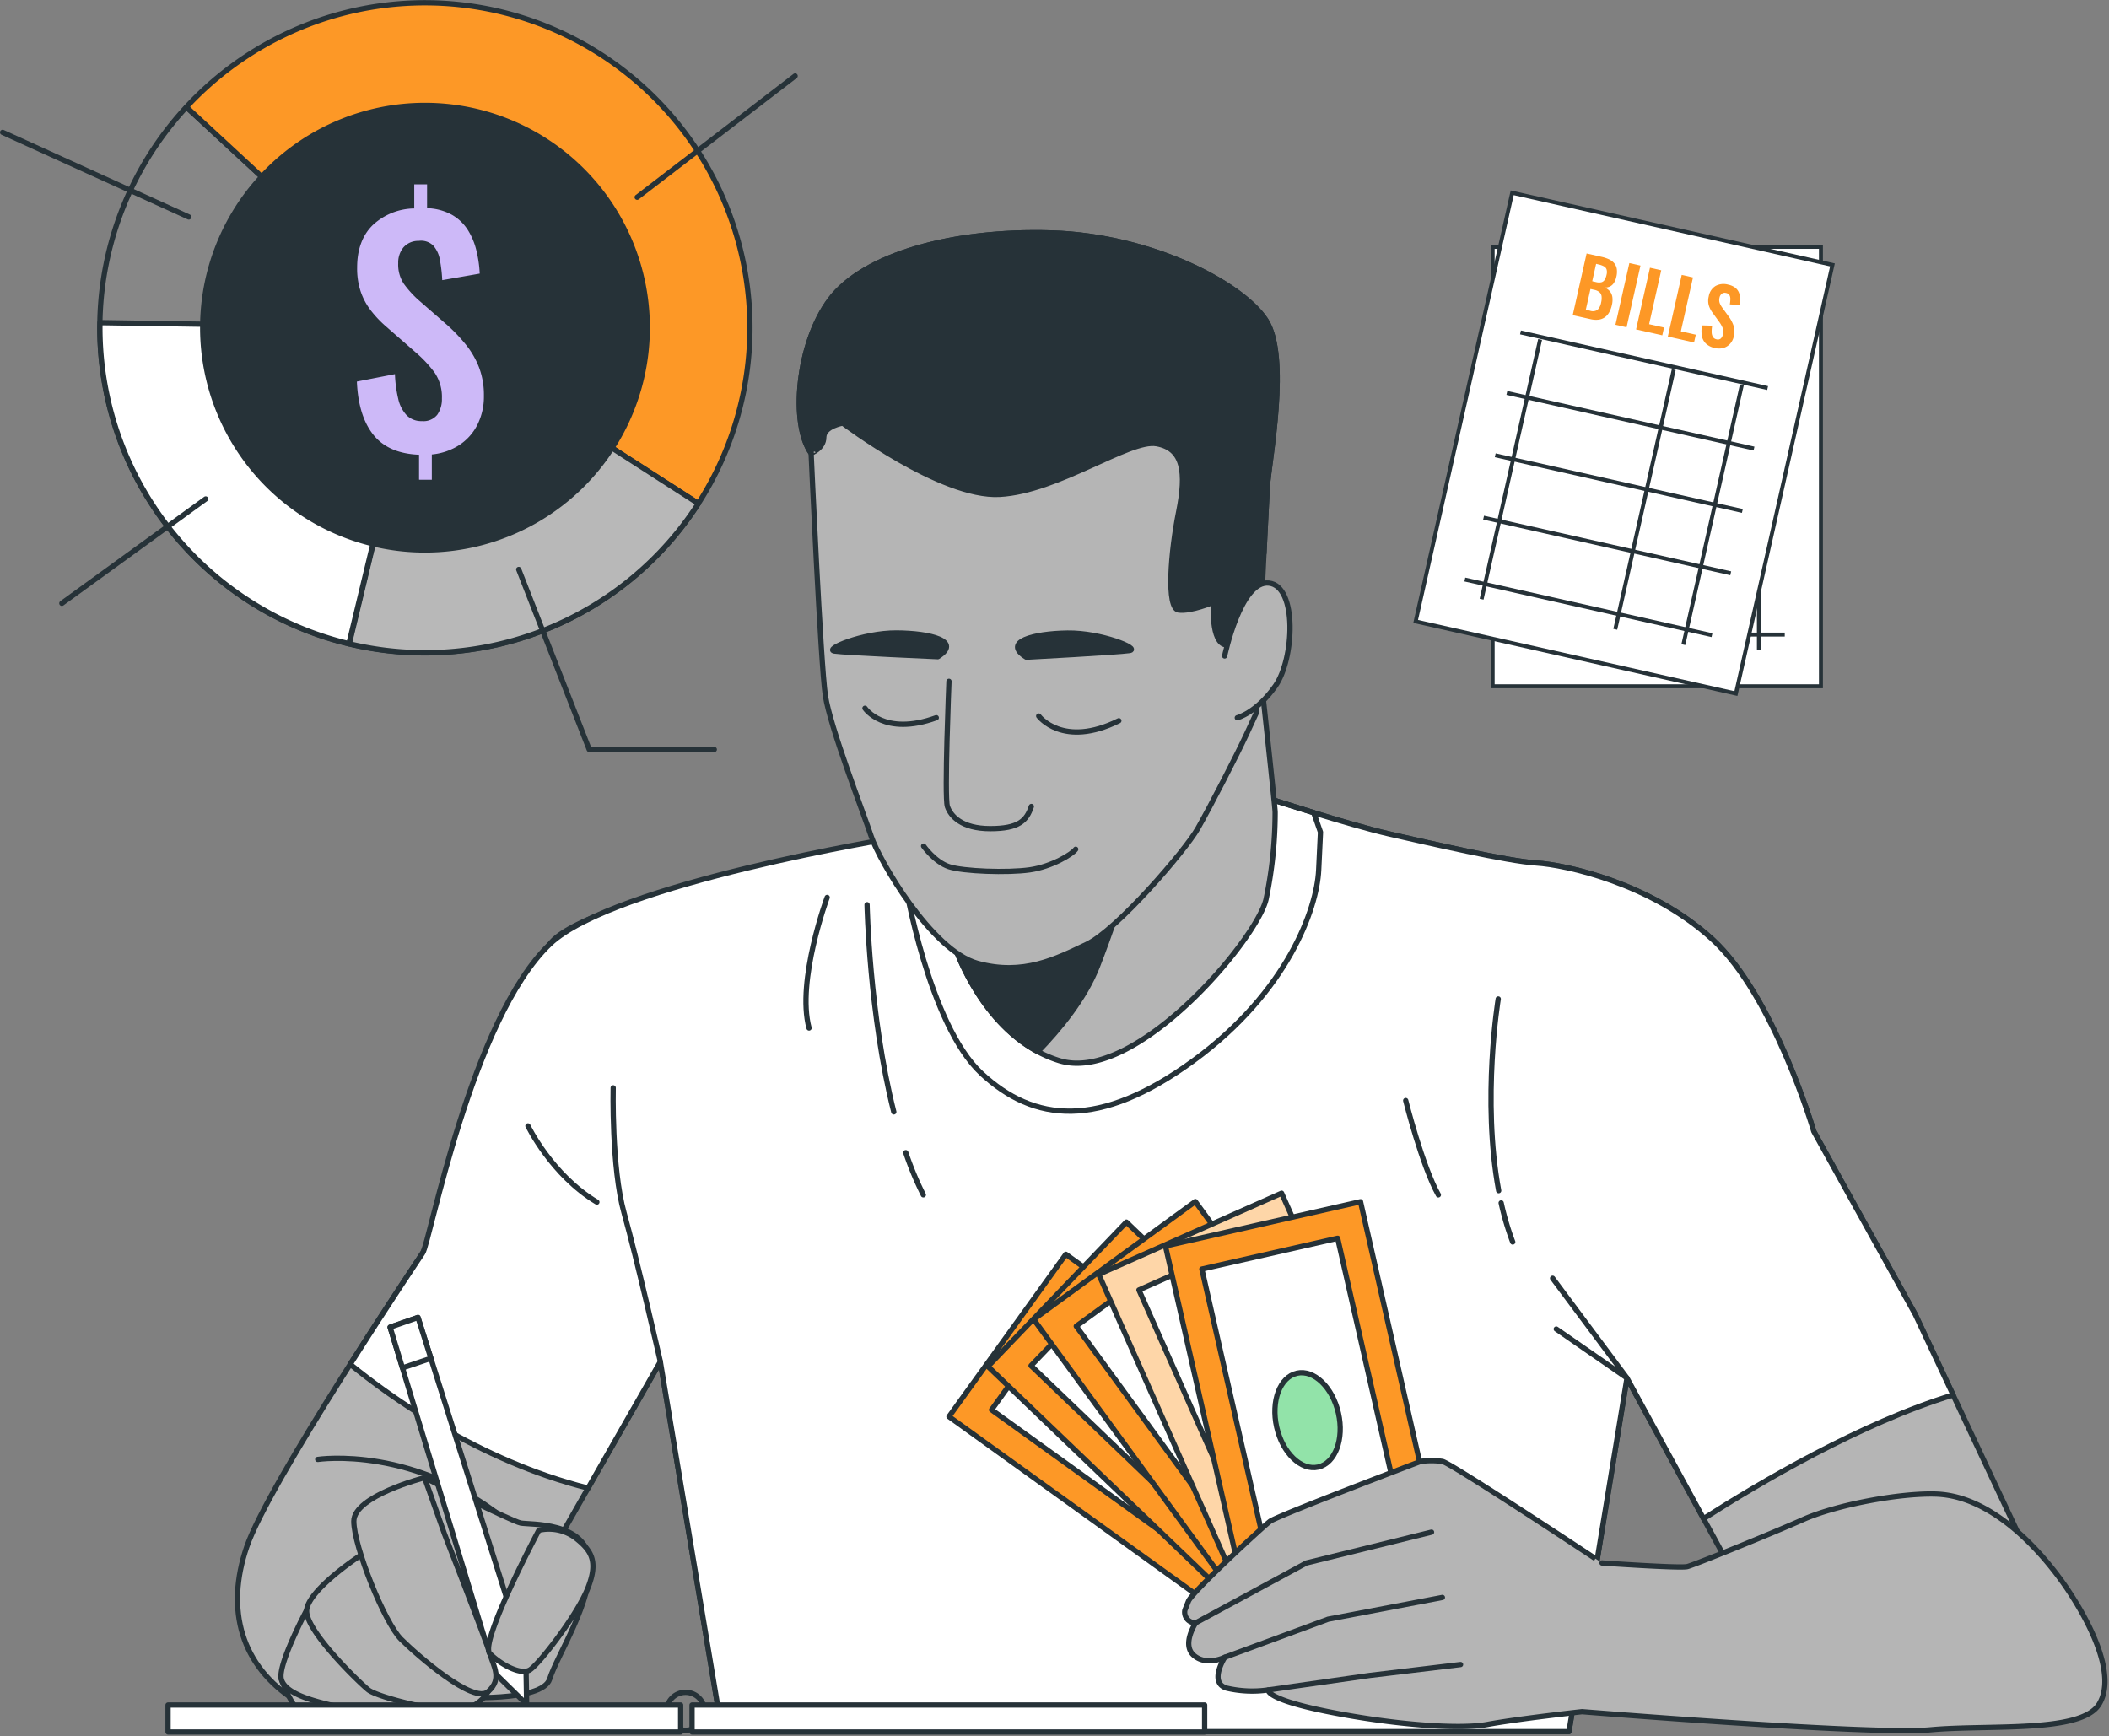 <svg xmlns="http://www.w3.org/2000/svg" xmlns:xlink="http://www.w3.org/1999/xlink" width="400" height="329.3" viewBox="0 0 400 329.3">
  <rect x="0" y="0" width="400" height="329.3" fill="#808080" stroke="none"/>
  <defs>
    <clipPath id="clip-path">
      <rect id="Rectángulo_404733" data-name="Rectángulo 404733" width="79.95" height="95.883" transform="translate(0 0)" fill="none"/>
    </clipPath>
    <clipPath id="clip-path-2">
      <rect id="Rectángulo_404734" data-name="Rectángulo 404734" width="151.303" height="142.659" fill="none"/>
    </clipPath>
    <clipPath id="clip-path-4">
      <rect id="Rectángulo_404726" data-name="Rectángulo 404726" width="368.91" height="285.947" fill="none"/>
    </clipPath>
  </defs>
  <g id="Grupo_1111623" data-name="Grupo 1111623" transform="translate(-600 -831)">
    <g id="Grupo_1111617" data-name="Grupo 1111617" transform="translate(868.051 867.116)">
      <rect id="Rectángulo_404727" data-name="Rectángulo 404727" width="62.262" height="83.343" transform="translate(15.052 10.71)" fill="#fff"/>
      <rect id="Rectángulo_404728" data-name="Rectángulo 404728" width="62.262" height="83.343" transform="translate(15.052 10.71)" fill="none" stroke="#263238" stroke-miterlimit="10" stroke-width="0.75"/>
      <line id="Línea_569" data-name="Línea 569" x2="48.045" transform="translate(22.406 36.204)" fill="none" stroke="#263238" stroke-miterlimit="10" stroke-width="0.75"/>
      <line id="Línea_570" data-name="Línea 570" x2="48.045" transform="translate(22.406 47.97)" fill="none" stroke="#263238" stroke-miterlimit="10" stroke-width="0.75"/>
      <line id="Línea_571" data-name="Línea 571" x2="48.045" transform="translate(22.406 84.249)" fill="none" stroke="#263238" stroke-miterlimit="10" stroke-width="0.75"/>
      <line id="Línea_572" data-name="Línea 572" y2="50.496" transform="translate(52.311 36.694)" fill="none" stroke="#263238" stroke-miterlimit="10" stroke-width="0.75"/>
      <line id="Línea_573" data-name="Línea 573" y2="50.496" transform="translate(26.328 36.694)" fill="none" stroke="#263238" stroke-miterlimit="10" stroke-width="0.75"/>
      <line id="Línea_574" data-name="Línea 574" y2="50.496" transform="translate(65.548 36.694)" fill="none" stroke="#263238" stroke-miterlimit="10" stroke-width="0.75"/>
      <g id="Grupo_1111616" data-name="Grupo 1111616">
        <g id="Grupo_1111615" data-name="Grupo 1111615" clip-path="url(#clip-path)">
          <path id="Trazado_901161" data-name="Trazado 901161" d="M31.348,30.834V18.842h2.946a6.509,6.509,0,0,1,1.444.148,2.95,2.95,0,0,1,1.11.5,2.238,2.238,0,0,1,.718.94,3.861,3.861,0,0,1,.252,1.495,3.463,3.463,0,0,1-.2,1.244,1.879,1.879,0,0,1-.585.822,2.138,2.138,0,0,1-.962.407,2.482,2.482,0,0,1,1.177.5,2.268,2.268,0,0,1,.7.984,4.16,4.16,0,0,1,.229,1.466,4.9,4.9,0,0,1-.215,1.517,2.8,2.8,0,0,1-.636,1.1,2.66,2.66,0,0,1-1.051.658,4.407,4.407,0,0,1-1.474.223Zm2.191-7.092h.74a2.137,2.137,0,0,0,1.007-.192,1.04,1.04,0,0,0,.5-.592,3.067,3.067,0,0,0,.141-1.007,1.878,1.878,0,0,0-.215-.984,1.083,1.083,0,0,0-.644-.474,3.979,3.979,0,0,0-1.095-.126h-.43Zm0,5.552h.829a1.583,1.583,0,0,0,1.347-.481,2.513,2.513,0,0,0,.356-1.488,3.387,3.387,0,0,0-.171-1.177,1.252,1.252,0,0,0-.562-.674,2.127,2.127,0,0,0-1.044-.221h-.755Z" fill="#263238"/>
          <rect id="Rectángulo_404729" data-name="Rectángulo 404729" width="2.162" height="11.992" transform="translate(39.653 18.841)" fill="#263238"/>
          <path id="Trazado_901162" data-name="Trazado 901162" d="M43.665,30.834V18.842h2.191V29.324h2.9v1.51Z" fill="#263238"/>
          <path id="Trazado_901163" data-name="Trazado 901163" d="M49.839,30.834V18.842H52.03V29.324h2.9v1.51Z" fill="#263238"/>
          <path id="Trazado_901164" data-name="Trazado 901164" d="M59.032,31a3.54,3.54,0,0,1-1.807-.422,2.659,2.659,0,0,1-1.095-1.236,5.292,5.292,0,0,1-.414-2l1.88-.37a5.747,5.747,0,0,0,.17,1.228,1.79,1.79,0,0,0,.429.822,1.035,1.035,0,0,0,.763.289.854.854,0,0,0,.755-.319,1.378,1.378,0,0,0,.222-.807A2.186,2.186,0,0,0,59.58,26.9a5.545,5.545,0,0,0-.948-1.007l-1.51-1.332a4.567,4.567,0,0,1-1.014-1.222,3.362,3.362,0,0,1-.378-1.666,2.847,2.847,0,0,1,.829-2.191,3.2,3.2,0,0,1,2.266-.769,3.357,3.357,0,0,1,1.406.259,2.229,2.229,0,0,1,.9.718,3.208,3.208,0,0,1,.5,1.044,6.136,6.136,0,0,1,.208,1.236l-1.866.326a6.433,6.433,0,0,0-.125-1.008,1.409,1.409,0,0,0-.341-.695.955.955,0,0,0-.718-.252.9.9,0,0,0-.747.319,1.211,1.211,0,0,0-.259.792,1.817,1.817,0,0,0,.251,1,3.9,3.9,0,0,0,.726.807l1.495,1.317a6.2,6.2,0,0,1,1.265,1.458,3.729,3.729,0,0,1,.526,2.021,3.044,3.044,0,0,1-.377,1.525,2.714,2.714,0,0,1-1.052,1.044A3.176,3.176,0,0,1,59.032,31" fill="#263238"/>
          <rect id="Rectángulo_404730" data-name="Rectángulo 404730" width="83.343" height="62.263" transform="translate(0.448 81.754) rotate(-77.307)" fill="#fff"/>
          <rect id="Rectángulo_404731" data-name="Rectángulo 404731" width="83.343" height="62.263" transform="translate(0.448 81.754) rotate(-77.307)" fill="none" stroke="#263238" stroke-miterlimit="10" stroke-width="0.75"/>
          <line id="Línea_575" data-name="Línea 575" x2="46.871" y2="10.557" transform="translate(20.333 26.934)" fill="none" stroke="#263238" stroke-miterlimit="10" stroke-width="0.75"/>
          <line id="Línea_576" data-name="Línea 576" x2="46.871" y2="10.557" transform="translate(17.748 38.413)" fill="none" stroke="#263238" stroke-miterlimit="10" stroke-width="0.75"/>
          <line id="Línea_577" data-name="Línea 577" x2="46.871" y2="10.557" transform="translate(15.54 50.241)" fill="none" stroke="#263238" stroke-miterlimit="10" stroke-width="0.75"/>
          <line id="Línea_578" data-name="Línea 578" x2="46.871" y2="10.557" transform="translate(13.332 62.07)" fill="none" stroke="#263238" stroke-miterlimit="10" stroke-width="0.75"/>
          <line id="Línea_579" data-name="Línea 579" x2="46.871" y2="10.557" transform="translate(9.777 73.805)" fill="none" stroke="#263238" stroke-miterlimit="10" stroke-width="0.75"/>
          <line id="Línea_580" data-name="Línea 580" x1="11.095" y2="49.262" transform="translate(38.305 33.984)" fill="none" stroke="#263238" stroke-miterlimit="10" stroke-width="0.75"/>
          <line id="Línea_581" data-name="Línea 581" x1="11.095" y2="49.262" transform="translate(12.957 28.274)" fill="none" stroke="#263238" stroke-miterlimit="10" stroke-width="0.75"/>
          <line id="Línea_582" data-name="Línea 582" x1="11.095" y2="49.262" transform="translate(51.219 36.892)" fill="none" stroke="#263238" stroke-miterlimit="10" stroke-width="0.75"/>
          <path id="Trazado_901165" data-name="Trazado 901165" d="M30.237,23.661l2.635-11.7,2.874.647a6.487,6.487,0,0,1,1.376.462,2.94,2.94,0,0,1,.974.728,2.239,2.239,0,0,1,.494,1.075,3.847,3.847,0,0,1-.083,1.514,3.47,3.47,0,0,1-.468,1.169,1.88,1.88,0,0,1-.752.673,2.132,2.132,0,0,1-1.027.186,2.491,2.491,0,0,1,1.039.742,2.267,2.267,0,0,1,.462,1.114,4.133,4.133,0,0,1-.1,1.48,4.911,4.911,0,0,1-.543,1.433,2.8,2.8,0,0,1-.861.929,2.662,2.662,0,0,1-1.17.411,4.425,4.425,0,0,1-1.487-.106Zm3.7-6.437.722.163a2.137,2.137,0,0,0,1.024.033,1.042,1.042,0,0,0,.615-.468A3.109,3.109,0,0,0,36.652,16a1.888,1.888,0,0,0,.007-1.007,1.086,1.086,0,0,0-.524-.6,4,4,0,0,0-1.042-.363l-.419-.1Zm-1.22,5.416.809.182a1.585,1.585,0,0,0,1.42-.173,2.522,2.522,0,0,0,.674-1.374,3.408,3.408,0,0,0,.092-1.185,1.252,1.252,0,0,0-.4-.781,2.118,2.118,0,0,0-.969-.446L33.6,18.7Z" fill="#fd9826"/>
          <rect id="Rectángulo_404732" data-name="Rectángulo 404732" width="11.992" height="2.162" transform="matrix(0.22, -0.976, 0.976, 0.22, 38.34, 25.485)" fill="#fd9826"/>
          <path id="Trazado_901166" data-name="Trazado 901166" d="M42.253,26.367l2.635-11.7,2.137.482-2.3,10.225,2.831.638-.332,1.473Z" fill="#fd9826"/>
          <path id="Trazado_901167" data-name="Trazado 901167" d="M48.276,27.723l2.635-11.7,2.137.482-2.3,10.225,2.831.638-.332,1.473Z" fill="#fd9826"/>
          <path id="Trazado_901168" data-name="Trazado 901168" d="M57.209,29.9a3.55,3.55,0,0,1-1.67-.808,2.662,2.662,0,0,1-.8-1.447,5.33,5.33,0,0,1,.035-2.041l1.916.053a5.738,5.738,0,0,0-.1,1.235,1.78,1.78,0,0,0,.238.9,1.035,1.035,0,0,0,.68.45.856.856,0,0,0,.807-.145,1.381,1.381,0,0,0,.394-.738,2.185,2.185,0,0,0-.064-1.335,5.55,5.55,0,0,0-.7-1.19L56.76,23.2a4.552,4.552,0,0,1-.72-1.414,3.368,3.368,0,0,1,0-1.708,2.844,2.844,0,0,1,1.29-1.955,3.2,3.2,0,0,1,2.38-.254,3.366,3.366,0,0,1,1.314.562,2.232,2.232,0,0,1,.716.9,3.229,3.229,0,0,1,.255,1.128,6.211,6.211,0,0,1-.069,1.251l-1.892-.092a6.447,6.447,0,0,0,.1-1.01,1.416,1.416,0,0,0-.179-.754.96.96,0,0,0-.646-.4.906.906,0,0,0-.8.146,1.215,1.215,0,0,0-.427.716,1.82,1.82,0,0,0,.026,1.03,3.887,3.887,0,0,0,.531.946L59.805,23.9a6.22,6.22,0,0,1,.914,1.7,3.724,3.724,0,0,1,.069,2.088,3.041,3.041,0,0,1-.7,1.4,2.723,2.723,0,0,1-1.255.788,3.185,3.185,0,0,1-1.621.021" fill="#fd9826"/>
        </g>
      </g>
    </g>
    <g id="Grupo_1111622" data-name="Grupo 1111622" transform="translate(600 831)">
      <g id="Grupo_1111619" data-name="Grupo 1111619">
        <g id="Grupo_1111618" data-name="Grupo 1111618" clip-path="url(#clip-path-2)">
          <path id="Trazado_901169" data-name="Trazado 901169" d="M80.6,62.153,35.351,20.3A61.644,61.644,0,1,0,132.445,95.5Z" fill="#878787"/>
          <path id="Trazado_901170" data-name="Trazado 901170" d="M80.6,62.153,35.351,20.3A61.644,61.644,0,1,0,132.445,95.5Z" fill="none" stroke="#263238" stroke-linecap="round" stroke-linejoin="round" stroke-width="1"/>
          <path id="Trazado_901171" data-name="Trazado 901171" d="M35.351,20.3,80.6,62.153,132.445,95.5A61.642,61.642,0,0,0,35.351,20.3" fill="#fd9826"/>
          <path id="Trazado_901172" data-name="Trazado 901172" d="M35.351,20.3,80.6,62.153,132.445,95.5A61.642,61.642,0,0,0,35.351,20.3Z" fill="none" stroke="#263238" stroke-linecap="round" stroke-linejoin="round" stroke-width="1"/>
          <path id="Trazado_901173" data-name="Trazado 901173" d="M80.6,62.153,66.248,122.108a61.613,61.613,0,0,0,66.2-26.6Z" fill="#b8b8b8"/>
          <path id="Trazado_901174" data-name="Trazado 901174" d="M80.6,62.153,66.248,122.108a61.613,61.613,0,0,0,66.2-26.6Z" fill="none" stroke="#263238" stroke-linecap="round" stroke-linejoin="round" stroke-width="1"/>
          <path id="Trazado_901175" data-name="Trazado 901175" d="M66.171,122.091,80.6,62.153l-61.631-.959c-.005.32-.023.638-.023.959a61.665,61.665,0,0,0,47.222,59.938" fill="#fff"/>
          <path id="Trazado_901176" data-name="Trazado 901176" d="M66.171,122.091,80.6,62.153l-61.631-.959c-.005.32-.023.638-.023.959A61.665,61.665,0,0,0,66.171,122.091Z" fill="none" stroke="#263238" stroke-linecap="round" stroke-linejoin="round" stroke-width="1"/>
          <line id="Línea_583" data-name="Línea 583" y1="23" x2="29.954" transform="translate(120.85 14.409)" fill="none" stroke="#263238" stroke-linecap="round" stroke-linejoin="round" stroke-width="1"/>
          <line id="Línea_584" data-name="Línea 584" x1="27.279" y2="19.791" transform="translate(11.733 94.641)" fill="none" stroke="#263238" stroke-linecap="round" stroke-linejoin="round" stroke-width="1"/>
          <line id="Línea_585" data-name="Línea 585" x1="35.303" y1="16.047" transform="translate(0.5 25.106)" fill="none" stroke="#263238" stroke-linecap="round" stroke-linejoin="round" stroke-width="1"/>
          <path id="Trazado_901177" data-name="Trazado 901177" d="M98.384,108.014l13.372,34.145h23.715" fill="none" stroke="#263238" stroke-linecap="round" stroke-linejoin="round" stroke-width="1"/>
          <path id="Trazado_901178" data-name="Trazado 901178" d="M122.759,62.153A42.157,42.157,0,1,0,80.6,104.309a42.156,42.156,0,0,0,42.156-42.156" fill="#263238"/>
          <path id="Trazado_901179" data-name="Trazado 901179" d="M122.759,62.153A42.157,42.157,0,1,0,80.6,104.309,42.156,42.156,0,0,0,122.759,62.153Z" fill="none" stroke="#263238" stroke-linecap="round" stroke-linejoin="round" stroke-width="1"/>
        </g>
      </g>
      <g id="Grupo_1111621" data-name="Grupo 1111621">
        <g id="Grupo_1111620" data-name="Grupo 1111620" clip-path="url(#clip-path-2)">
          <path id="Trazado_901180" data-name="Trazado 901180" d="M79.479,90.992V86.253q-5.811-.227-8.66-3.78t-3.131-10.1l7.221-1.41a23.507,23.507,0,0,0,.621,4.683,6.592,6.592,0,0,0,1.608,3.131,3.927,3.927,0,0,0,2.9,1.1,3.336,3.336,0,0,0,2.9-1.213,5.126,5.126,0,0,0,.875-3.075,8.2,8.2,0,0,0-1.382-4.908,23.07,23.07,0,0,0-3.583-3.836l-5.811-5.078a21.264,21.264,0,0,1-2.764-2.962,12.443,12.443,0,0,1-1.862-3.5,13.829,13.829,0,0,1-.676-4.541q0-5.133,2.933-8.04a11.736,11.736,0,0,1,7.9-3.187V34.97H81v4.513a10.437,10.437,0,0,1,4.739,1.27A8.7,8.7,0,0,1,88.7,43.574a12.92,12.92,0,0,1,1.636,3.864,22.959,22.959,0,0,1,.649,4.457l-7.109,1.242a27.594,27.594,0,0,0-.451-3.865,5.365,5.365,0,0,0-1.269-2.708,3.285,3.285,0,0,0-2.736-.875,3.718,3.718,0,0,0-2.906,1.241,4.516,4.516,0,0,0-.987,2.991A6.58,6.58,0,0,0,76.6,53.842,19.819,19.819,0,0,0,79.253,56.8l5.755,5.021a31.855,31.855,0,0,1,3.357,3.555,16.2,16.2,0,0,1,2.482,4.287,14.725,14.725,0,0,1,.931,5.416,11.906,11.906,0,0,1-1.213,5.445,9.975,9.975,0,0,1-3.413,3.864A11.612,11.612,0,0,1,81.9,86.2v4.795Z" fill="#cdb9f8"/>
        </g>
      </g>
    </g>
    <g id="Grupo_1111614" data-name="Grupo 1111614" transform="translate(631.09 874.354)">
      <g id="Grupo_1111613" data-name="Grupo 1111613" clip-path="url(#clip-path-4)">
        <path id="Trazado_901097" data-name="Trazado 901097" d="M133.846,76.672S74.745,87.9,68.209,96.84s-22.766,56.539-24.142,58.6S14.829,199.128,10.7,211.168s-1.033,22.7,9.287,29.238,20.984,3.44,26.143,3.44,18.575-11.352,19.606-16.166,4.127-17.888,4.127-17.888l19.264-33.71,11.7,70.164H261.462l11.007-67.067,33.71,61.916H361.9l-34.743-73.955L307.9,132.4s-7.567-25.8-19.262-36.463-27.863-14.1-33.367-14.446-20.295-3.783-27.862-5.5-23.391-6.88-23.391-6.88Z" transform="translate(5.021 38.844)" fill="#b5b5b5"/>
        <path id="Trazado_901098" data-name="Trazado 901098" d="M133.846,76.672S74.745,87.9,68.209,96.84s-22.766,56.539-24.142,58.6S14.829,199.128,10.7,211.168s-1.033,22.7,9.287,29.238,20.984,3.44,26.143,3.44,18.575-11.352,19.606-16.166,4.127-17.888,4.127-17.888l19.264-33.71,11.7,70.164H261.462l11.007-67.067,33.71,61.916H361.9l-34.743-73.955L307.9,132.4s-7.567-25.8-19.262-36.463-27.863-14.1-33.367-14.446-20.295-3.783-27.862-5.5-23.391-6.88-23.391-6.88Z" transform="translate(5.021 38.844)" fill="none" stroke="#263238" stroke-linecap="round" stroke-linejoin="round" stroke-width="1"/>
        <path id="Trazado_901099" data-name="Trazado 901099" d="M18.676,149.534s18.864-2.9,36.858,12.48" transform="translate(10.498 83.932)" fill="none" stroke="#263238" stroke-linecap="round" stroke-linejoin="round" stroke-width="1"/>
        <path id="Trazado_901100" data-name="Trazado 901100" d="M279.3,205.855c10.554-6.748,29.853-18.152,47.337-23.458l-7.169-15.259L300.205,132.4s-7.568-25.8-19.262-36.463-27.863-14.1-33.367-14.446-20.295-3.783-27.862-5.5-23.391-6.88-23.391-6.88l-70.171,7.567s-53.6,8.71-65.637,20.168c-14.965,14.253-22.766,56.539-24.142,58.6-.63.947-6.83,10.211-13.754,21.123,7.429,6.072,24.236,18.238,45.115,23.494l13.7-23.978,11.7,70.164H253.769l11.007-67.067Z" transform="translate(12.714 38.844)" fill="#fff"/>
        <path id="Trazado_901101" data-name="Trazado 901101" d="M279.3,205.855c10.554-6.748,29.853-18.152,47.337-23.458l-7.169-15.259L300.205,132.4s-7.568-25.8-19.262-36.463-27.863-14.1-33.367-14.446-20.295-3.783-27.862-5.5-23.391-6.88-23.391-6.88l-70.171,7.567s-53.6,8.71-65.637,20.168c-14.965,14.253-22.766,56.539-24.142,58.6-.63.947-6.83,10.211-13.754,21.123,7.429,6.072,24.236,18.238,45.115,23.494l13.7-23.978,11.7,70.164H253.769l11.007-67.067Z" transform="translate(12.714 38.844)" fill="none" stroke="#263238" stroke-linecap="round" stroke-linejoin="round" stroke-width="1"/>
        <path id="Trazado_901102" data-name="Trazado 901102" d="M89.245,76.672,88.278,77l2.687,8.268s4.472,26.831,14.448,36.117,22.358,10.663,40.245-2.407,23.391-28.894,23.735-36.117l.344-7.225-1.29-3.688c-4.98-1.526-9.029-2.846-9.029-2.846Z" transform="translate(49.622 38.844)" fill="none" stroke="#263238" stroke-linecap="round" stroke-linejoin="round" stroke-width="1"/>
        <path id="Trazado_901103" data-name="Trazado 901103" d="M90.073,112.211A61.855,61.855,0,0,0,93.4,120.2" transform="translate(50.631 63.074)" fill="none" stroke="#263238" stroke-linecap="round" stroke-linejoin="round" stroke-width="1"/>
        <path id="Trazado_901104" data-name="Trazado 901104" d="M85.373,82.1s.4,20.768,5.069,39.3" transform="translate(47.989 46.147)" fill="none" stroke="#263238" stroke-linecap="round" stroke-linejoin="round" stroke-width="1"/>
        <path id="Trazado_901105" data-name="Trazado 901105" d="M81.976,81.216s-5.847,15.823-3.44,24.766" transform="translate(43.819 45.652)" fill="none" stroke="#263238" stroke-linecap="round" stroke-linejoin="round" stroke-width="1"/>
        <path id="Trazado_901106" data-name="Trazado 901106" d="M162.362,118.309a53.29,53.29,0,0,0,2.192,7.412" transform="translate(91.265 66.502)" fill="none" stroke="#263238" stroke-linecap="round" stroke-linejoin="round" stroke-width="1"/>
        <path id="Trazado_901107" data-name="Trazado 901107" d="M162.5,93.547s-3.135,19.05.084,36.355" transform="translate(90.571 52.583)" fill="none" stroke="#263238" stroke-linecap="round" stroke-linejoin="round" stroke-width="1"/>
        <path id="Trazado_901108" data-name="Trazado 901108" d="M150.773,105.878s3.1,12.383,6.192,17.888" transform="translate(84.75 59.515)" fill="none" stroke="#263238" stroke-linecap="round" stroke-linejoin="round" stroke-width="1"/>
        <path id="Trazado_901109" data-name="Trazado 901109" d="M168.61,127.458l14.1,18.919L169.3,137.09" transform="translate(94.777 71.645)" fill="none" stroke="#263238" stroke-linecap="round" stroke-linejoin="round" stroke-width="1"/>
        <path id="Trazado_901110" data-name="Trazado 901110" d="M63.5,156.277s-4.472-19.606-6.88-28.205-2.064-23.735-2.064-23.735" transform="translate(30.655 58.648)" fill="none" stroke="#263238" stroke-linecap="round" stroke-linejoin="round" stroke-width="1"/>
        <path id="Trazado_901111" data-name="Trazado 901111" d="M44.2,108.961s4.472,9.287,13.072,14.446" transform="translate(24.843 61.248)" fill="none" stroke="#263238" stroke-linecap="round" stroke-linejoin="round" stroke-width="1"/>
        <path id="Trazado_901112" data-name="Trazado 901112" d="M95.943,105.384s5.5,17.542,19.951,22.015,37.494-23.047,39.214-30.614a81.023,81.023,0,0,0,1.72-16.511c0-1.031-2.752-26.142-2.752-26.142a282.1,282.1,0,0,1-23.047,31.647c-13.414,15.823-35.085,19.606-35.085,19.606" transform="translate(53.93 30.427)" fill="#b5b5b5"/>
        <path id="Trazado_901113" data-name="Trazado 901113" d="M95.943,105.384s5.5,17.542,19.951,22.015,37.494-23.047,39.214-30.614a81.023,81.023,0,0,0,1.72-16.511c0-1.031-2.752-26.142-2.752-26.142a282.1,282.1,0,0,1-23.047,31.647C117.614,101.6,95.943,105.384,95.943,105.384Z" transform="translate(53.93 30.427)" fill="none" stroke="#263238" stroke-linecap="round" stroke-linejoin="round" stroke-width="1"/>
        <path id="Trazado_901114" data-name="Trazado 901114" d="M95.943,94s4.461,14.2,15.882,20.306c4.222-4.352,8.943-10.137,11.292-16.179,4.816-12.383,7.911-23.733,7.911-23.733C117.614,90.213,95.943,94,95.943,94" transform="translate(53.93 41.815)" fill="#263238"/>
        <path id="Trazado_901115" data-name="Trazado 901115" d="M95.943,94s4.461,14.2,15.882,20.306c4.222-4.352,8.943-10.137,11.292-16.179,4.816-12.383,7.911-23.733,7.911-23.733C117.614,90.213,95.943,94,95.943,94Z" transform="translate(53.93 41.815)" fill="none" stroke="#263238" stroke-linecap="round" stroke-linejoin="round" stroke-width="1"/>
        <path id="Trazado_901116" data-name="Trazado 901116" d="M79.384,42.321s1.8,39.966,2.706,45.977S89.3,110.535,90.8,115.043s11.421,21.637,20.134,24.041,15.026-.9,20.735-3.607,18.633-17.73,21.037-21.937,7.512-14.123,9.313-18.03l1.8-3.907s1.8-38.164,2.106-42.972,4.205-24.642-.3-31.553S143.993,1.151,125.06.55,89.3,4.758,82.99,13.172s-7.512,23.739-3.605,29.149" transform="translate(43.363 0.281)" fill="#b5b5b5"/>
        <path id="Trazado_901117" data-name="Trazado 901117" d="M79.384,42.321s1.8,39.966,2.706,45.977S89.3,110.535,90.8,115.043s11.421,21.637,20.134,24.041,15.026-.9,20.735-3.607,18.633-17.73,21.037-21.937,7.512-14.123,9.313-18.03l1.8-3.907s1.8-38.164,2.106-42.972,4.205-24.642-.3-31.553S143.993,1.151,125.06.55,89.3,4.758,82.99,13.172,75.477,36.911,79.384,42.321Z" transform="translate(43.363 0.281)" fill="none" stroke="#263238" stroke-linecap="round" stroke-linejoin="round" stroke-width="1"/>
        <path id="Trazado_901118" data-name="Trazado 901118" d="M81.788,39.315c0-2.1,3.607-2.7,3.607-2.7s18.631,14.123,29.749,13.522,24.642-10.518,29.75-9.615,5.71,5.408,4.207,12.92-2.4,18.331,0,18.631,6.611-1.5,6.611-1.5-.6,7.812,2.4,8.114,5.709-3.307,5.709-4.208.9-12.922.9-12.922l.555-.264c.3-6.086.551-11.107.648-12.656.3-4.808,4.207-24.642-.3-31.555S143.993,1.152,125.06.55,89.3,4.757,82.991,13.172s-7.514,23.739-3.607,29.149c0,0,2.4-.9,2.4-3.005" transform="translate(43.363 0.281)" fill="#263238"/>
        <path id="Trazado_901119" data-name="Trazado 901119" d="M81.788,39.315c0-2.1,3.607-2.7,3.607-2.7s18.631,14.123,29.749,13.522,24.642-10.518,29.75-9.615,5.71,5.408,4.207,12.92-2.4,18.331,0,18.631,6.611-1.5,6.611-1.5-.6,7.812,2.4,8.114,5.709-3.307,5.709-4.208.9-12.922.9-12.922l.555-.264c.3-6.086.551-11.107.648-12.656.3-4.808,4.207-24.642-.3-31.555S143.993,1.152,125.06.55,89.3,4.757,82.991,13.172s-7.514,23.739-3.607,29.149C79.384,42.321,81.788,41.42,81.788,39.315Z" transform="translate(43.363 0.281)" fill="none" stroke="#263238" stroke-linecap="round" stroke-linejoin="round" stroke-width="1"/>
        <path id="Trazado_901120" data-name="Trazado 901120" d="M128.787,56.876s3.005-14.424,8.413-13.823,4.808,14.424,1.2,19.533-7.212,6.009-7.212,6.009" transform="translate(72.392 24.19)" fill="#b5b5b5"/>
        <path id="Trazado_901121" data-name="Trazado 901121" d="M128.787,56.876s3.005-14.424,8.413-13.823,4.808,14.424,1.2,19.533-7.212,6.009-7.212,6.009" transform="translate(72.392 24.19)" fill="none" stroke="#263238" stroke-linecap="round" stroke-linejoin="round" stroke-width="1"/>
        <path id="Trazado_901122" data-name="Trazado 901122" d="M95.5,54.973s-.9,21.937-.3,23.739,2.7,4.207,8.114,4.207,6.911-1.5,7.812-4.207" transform="translate(53.395 30.901)" fill="none" stroke="#263238" stroke-linecap="round" stroke-linejoin="round" stroke-width="1"/>
        <path id="Trazado_901123" data-name="Trazado 901123" d="M92.237,74.98s2.1,3.005,4.808,3.907,11.119,1.2,15.326.6,8.114-3.005,8.715-3.907" transform="translate(51.847 42.147)" fill="none" stroke="#263238" stroke-linecap="round" stroke-linejoin="round" stroke-width="1"/>
        <path id="Trazado_901124" data-name="Trazado 901124" d="M105.315,53.692s17.5-.936,19.575-1.264-5.4-3.405-11.778-3.313-12.514,1.671-7.8,4.577" transform="translate(58.26 27.607)" fill="#263238"/>
        <path id="Trazado_901125" data-name="Trazado 901125" d="M105.315,53.692s17.5-.936,19.575-1.264-5.4-3.405-11.778-3.313S100.6,50.786,105.315,53.692Z" transform="translate(58.26 27.607)" fill="none" stroke="#263238" stroke-linecap="round" stroke-linejoin="round" stroke-width="1"/>
        <path id="Trazado_901126" data-name="Trazado 901126" d="M101.137,53.6s-17.5-.761-19.587-1.067,5.371-3.46,11.745-3.432,12.53,1.545,7.842,4.5" transform="translate(45.64 27.603)" fill="#263238"/>
        <path id="Trazado_901127" data-name="Trazado 901127" d="M101.137,53.6s-17.5-.761-19.587-1.067,5.371-3.46,11.745-3.432S105.825,50.651,101.137,53.6Z" transform="translate(45.64 27.603)" fill="none" stroke="#263238" stroke-linecap="round" stroke-linejoin="round" stroke-width="1"/>
        <path id="Trazado_901128" data-name="Trazado 901128" d="M85.119,58.243s3.605,5.41,13.523,1.8" transform="translate(47.846 32.739)" fill="none" stroke="#263238" stroke-linecap="round" stroke-linejoin="round" stroke-width="1"/>
        <path id="Trazado_901129" data-name="Trazado 901129" d="M106.213,59.192s4.558,6.169,15.2.89" transform="translate(59.703 33.272)" fill="none" stroke="#263238" stroke-linecap="round" stroke-linejoin="round" stroke-width="1"/>
        <rect id="Rectángulo_404702" data-name="Rectángulo 404702" width="37.94" height="76.362" transform="translate(148.897 225.348) rotate(-54.251)" fill="#92e3a9"/>
        <rect id="Rectángulo_404703" data-name="Rectángulo 404703" width="37.94" height="76.362" transform="translate(148.897 225.348) rotate(-54.251)" fill="#fd9826" stroke="#263238" stroke-linecap="round" stroke-linejoin="round" stroke-width="1"/>
        <rect id="Rectángulo_404704" data-name="Rectángulo 404704" width="26.414" height="64.763" transform="matrix(0.584, -0.812, 0.812, 0.584, 156.971, 224.058)" fill="#fff"/>
        <rect id="Rectángulo_404705" data-name="Rectángulo 404705" width="26.414" height="64.763" transform="matrix(0.584, -0.812, 0.812, 0.584, 156.971, 224.058)" fill="none" stroke="#263238" stroke-linecap="round" stroke-linejoin="round" stroke-width="1"/>
        <path id="Trazado_901130" data-name="Trazado 901130" d="M128.706,146.41c4.09,2.945,5.836,7.512,3.9,10.2s-6.822,2.485-10.913-.459-5.834-7.514-3.9-10.2,6.823-2.485,10.913.459" transform="translate(65.768 80.977)" fill="#92e3a9"/>
        <path id="Trazado_901131" data-name="Trazado 901131" d="M128.706,146.41c4.09,2.945,5.836,7.512,3.9,10.2s-6.822,2.485-10.913-.459-5.834-7.514-3.9-10.2S124.617,143.465,128.706,146.41Z" transform="translate(65.768 80.977)" fill="none" stroke="#263238" stroke-linecap="round" stroke-linejoin="round" stroke-width="1"/>
        <rect id="Rectángulo_404706" data-name="Rectángulo 404706" width="37.941" height="76.362" transform="translate(156.283 215.832) rotate(-46.194)" fill="#fd9826"/>
        <rect id="Rectángulo_404707" data-name="Rectángulo 404707" width="37.941" height="76.362" transform="translate(156.283 215.832) rotate(-46.194)" fill="none" stroke="#263238" stroke-linecap="round" stroke-linejoin="round" stroke-width="1"/>
        <rect id="Rectángulo_404708" data-name="Rectángulo 404708" width="26.414" height="64.763" transform="translate(164.458 215.688) rotate(-46.196)" fill="#fff"/>
        <rect id="Rectángulo_404709" data-name="Rectángulo 404709" width="26.414" height="64.763" transform="translate(164.458 215.688) rotate(-46.196)" fill="none" stroke="#263238" stroke-linecap="round" stroke-linejoin="round" stroke-width="1"/>
        <path id="Trazado_901132" data-name="Trazado 901132" d="M133.051,144.746c3.637,3.488,4.724,8.256,2.428,10.649s-7.1,1.5-10.738-1.984-4.725-8.256-2.431-10.649,7.1-1.5,10.741,1.984" transform="translate(68.075 79.492)" fill="#92e3a9"/>
        <path id="Trazado_901133" data-name="Trazado 901133" d="M133.051,144.746c3.637,3.488,4.724,8.256,2.428,10.649s-7.1,1.5-10.738-1.984-4.725-8.256-2.431-10.649S129.413,141.258,133.051,144.746Z" transform="translate(68.075 79.492)" fill="none" stroke="#263238" stroke-linecap="round" stroke-linejoin="round" stroke-width="1"/>
        <rect id="Rectángulo_404710" data-name="Rectángulo 404710" width="37.941" height="76.362" transform="matrix(0.808, -0.589, 0.589, 0.808, 164.961, 206.902)" fill="#92e3a9"/>
        <rect id="Rectángulo_404711" data-name="Rectángulo 404711" width="37.941" height="76.362" transform="matrix(0.808, -0.589, 0.589, 0.808, 164.961, 206.902)" fill="#fd9826" stroke="#263238" stroke-linecap="round" stroke-linejoin="round" stroke-width="1"/>
        <rect id="Rectángulo_404712" data-name="Rectángulo 404712" width="26.414" height="64.764" transform="matrix(0.808, -0.589, 0.589, 0.808, 173.034, 208.191)" fill="#fff"/>
        <rect id="Rectángulo_404713" data-name="Rectángulo 404713" width="26.414" height="64.764" transform="matrix(0.808, -0.589, 0.589, 0.808, 173.034, 208.191)" fill="none" stroke="#263238" stroke-linecap="round" stroke-linejoin="round" stroke-width="1"/>
        <path id="Trazado_901134" data-name="Trazado 901134" d="M137.272,144.448c2.97,4.072,3.205,8.956.526,10.91s-7.258.237-10.227-3.835-3.205-8.957-.526-10.91,7.258-.237,10.227,3.835" transform="translate(70.365 78.586)" fill="#92e3a9"/>
        <path id="Trazado_901135" data-name="Trazado 901135" d="M137.272,144.448c2.97,4.072,3.205,8.956.526,10.91s-7.258.237-10.227-3.835-3.205-8.957-.526-10.91S134.3,140.376,137.272,144.448Z" transform="translate(70.365 78.586)" fill="none" stroke="#263238" stroke-linecap="round" stroke-linejoin="round" stroke-width="1"/>
        <rect id="Rectángulo_404714" data-name="Rectángulo 404714" width="37.941" height="76.362" transform="translate(177.305 198.36) rotate(-23.933)" fill="#fed6a8"/>
        <rect id="Rectángulo_404715" data-name="Rectángulo 404715" width="37.941" height="76.362" transform="translate(177.305 198.36) rotate(-23.933)" fill="none" stroke="#263238" stroke-linecap="round" stroke-linejoin="round" stroke-width="1"/>
        <rect id="Rectángulo_404716" data-name="Rectángulo 404716" width="26.415" height="64.763" transform="translate(184.924 201.323) rotate(-23.934)" fill="#fff"/>
        <rect id="Rectángulo_404717" data-name="Rectángulo 404717" width="26.415" height="64.763" transform="translate(184.924 201.323) rotate(-23.934)" fill="none" stroke="#263238" stroke-linecap="round" stroke-linejoin="round" stroke-width="1"/>
        <path id="Trazado_901136" data-name="Trazado 901136" d="M142.387,145.088c2.045,4.607,1.245,9.43-1.785,10.775s-7.145-1.3-9.188-5.9-1.245-9.43,1.785-10.775,7.144,1.3,9.188,5.9" transform="translate(73.232 78.039)" fill="#92e3a9"/>
        <path id="Trazado_901137" data-name="Trazado 901137" d="M142.387,145.088c2.045,4.607,1.245,9.43-1.785,10.775s-7.145-1.3-9.188-5.9-1.245-9.43,1.785-10.775S140.343,140.481,142.387,145.088Z" transform="translate(73.232 78.039)" fill="none" stroke="#263238" stroke-linecap="round" stroke-linejoin="round" stroke-width="1"/>
        <rect id="Rectángulo_404718" data-name="Rectángulo 404718" width="37.94" height="76.363" transform="translate(189.953 192.982) rotate(-12.793)" fill="#fd9826"/>
        <rect id="Rectángulo_404719" data-name="Rectángulo 404719" width="37.94" height="76.363" transform="translate(189.953 192.982) rotate(-12.793)" fill="none" stroke="#263238" stroke-linecap="round" stroke-linejoin="round" stroke-width="1"/>
        <rect id="Rectángulo_404720" data-name="Rectángulo 404720" width="26.414" height="64.763" transform="translate(196.857 197.361) rotate(-12.792)" fill="#fff"/>
        <rect id="Rectángulo_404721" data-name="Rectángulo 404721" width="26.414" height="64.763" transform="translate(196.857 197.361) rotate(-12.792)" fill="none" stroke="#263238" stroke-linecap="round" stroke-linejoin="round" stroke-width="1"/>
        <path id="Trazado_901138" data-name="Trazado 901138" d="M146.939,146.595c1.115,4.914-.6,9.493-3.833,10.227s-6.759-2.654-7.875-7.568.6-9.495,3.833-10.229,6.759,2.656,7.875,7.57" transform="translate(75.822 78.091)" fill="#92e3a9"/>
        <path id="Trazado_901139" data-name="Trazado 901139" d="M146.939,146.595c1.115,4.914-.6,9.493-3.833,10.227s-6.759-2.654-7.875-7.568.6-9.495,3.833-10.229S145.823,141.681,146.939,146.595Z" transform="translate(75.822 78.091)" fill="none" stroke="#263238" stroke-linecap="round" stroke-linejoin="round" stroke-width="1"/>
        <path id="Trazado_901140" data-name="Trazado 901140" d="M168.683,149.753s-27.174,10.319-28.551,11.352-14.79,13.415-15.479,15.135l-.687,1.72a2.012,2.012,0,0,0,2.064,2.407s-2.752,4.127-.344,6.192,5.847.344,5.847.344-3.1,4.816.344,5.847a21.325,21.325,0,0,0,7.912.344s-.687,1.721,11.352,4.129,24.766,3.44,30.269,2.407,17.888-2.407,17.888-2.407,55.036,4.472,66.044,3.44,28.549.687,31.989-4.816-1.72-15.479-5.847-21.671-13.759-17.886-25.111-18.23c-6.876-.209-18.919,2.064-25.111,4.816s-20.639,8.6-22.013,8.943-16.168-.689-16.168-.689S174.53,150.1,172.81,149.753a14.986,14.986,0,0,0-4.127,0" transform="translate(69.673 84.091)" fill="#b5b5b5"/>
        <path id="Trazado_901141" data-name="Trazado 901141" d="M168.683,149.753s-27.174,10.319-28.551,11.352-14.79,13.415-15.479,15.135l-.687,1.72a2.012,2.012,0,0,0,2.064,2.407s-2.752,4.127-.344,6.192,5.847.344,5.847.344-3.1,4.816.344,5.847a21.325,21.325,0,0,0,7.912.344s-.687,1.721,11.352,4.129,24.766,3.44,30.269,2.407,17.888-2.407,17.888-2.407,55.036,4.472,66.044,3.44,28.549.687,31.989-4.816-1.72-15.479-5.847-21.671-13.759-17.886-25.111-18.23c-6.876-.209-18.919,2.064-25.111,4.816s-20.639,8.6-22.013,8.943-16.168-.689-16.168-.689S174.53,150.1,172.81,149.753A14.986,14.986,0,0,0,168.683,149.753Z" transform="translate(69.673 84.091)" fill="none" stroke="#263238" stroke-linecap="round" stroke-linejoin="round" stroke-width="1"/>
        <path id="Trazado_901142" data-name="Trazado 901142" d="M125.281,175.485l20.982-11.352L170,158.286" transform="translate(70.421 88.974)" fill="none" stroke="#263238" stroke-linecap="round" stroke-linejoin="round" stroke-width="1"/>
        <path id="Trazado_901143" data-name="Trazado 901143" d="M128.8,177.565l19.606-7.223,21.671-4.129" transform="translate(72.401 93.429)" fill="none" stroke="#263238" stroke-linecap="round" stroke-linejoin="round" stroke-width="1"/>
        <path id="Trazado_901144" data-name="Trazado 901144" d="M134.089,179.177l19.262-2.752,17.2-2.064" transform="translate(75.372 98.009)" fill="none" stroke="#263238" stroke-linecap="round" stroke-linejoin="round" stroke-width="1"/>
        <path id="Trazado_901145" data-name="Trazado 901145" d="M32.062,151.675s16.511,8.256,18.231,8.6,12.383-.344,13.07,7.223-6.191,17.888-7.567,22.358-17.542,3.44-17.542,3.44-5.5-18.575-6.88-25.453.687-16.168.687-16.168" transform="translate(17.37 85.257)" fill="#b5b5b5"/>
        <path id="Trazado_901146" data-name="Trazado 901146" d="M32.062,151.675s16.511,8.256,18.231,8.6,12.383-.344,13.07,7.223-6.191,17.888-7.567,22.358-17.542,3.44-17.542,3.44-5.5-18.575-6.88-25.453S32.062,151.675,32.062,151.675Z" transform="translate(17.37 85.257)" fill="none" stroke="#263238" stroke-linecap="round" stroke-linejoin="round" stroke-width="1"/>
        <path id="Trazado_901147" data-name="Trazado 901147" d="M27.461,134.062l19.951,65.7,5.948,5.849-.148-8.6L32.75,132.217Z" transform="translate(15.436 74.32)" fill="#fff"/>
        <path id="Trazado_901148" data-name="Trazado 901148" d="M27.461,134.062l19.951,65.7,5.948,5.849-.148-8.6L32.75,132.217Z" transform="translate(15.436 74.32)" fill="none" stroke="#263238" stroke-linecap="round" stroke-linejoin="round" stroke-width="1"/>
        <path id="Trazado_901149" data-name="Trazado 901149" d="M32.75,132.217l-5.289,1.845,2.346,7.725,5.391-1.818Z" transform="translate(15.436 74.32)" fill="#fff"/>
        <path id="Trazado_901150" data-name="Trazado 901150" d="M32.75,132.217l-5.289,1.845,2.346,7.725,5.391-1.818Z" transform="translate(15.436 74.32)" fill="none" stroke="#263238" stroke-linecap="round" stroke-linejoin="round" stroke-width="1"/>
        <path id="Trazado_901151" data-name="Trazado 901151" d="M14.248,176.117s2.064,5.847,4.127,6.536,13.761.344,17.2.344-21.326-6.88-21.326-6.88" transform="translate(8.009 98.996)" fill="#b5b5b5"/>
        <path id="Trazado_901152" data-name="Trazado 901152" d="M14.248,176.117s2.064,5.847,4.127,6.536,13.761.344,17.2.344S14.248,176.117,14.248,176.117Z" transform="translate(8.009 98.996)" fill="none" stroke="#263238" stroke-linecap="round" stroke-linejoin="round" stroke-width="1"/>
        <path id="Trazado_901153" data-name="Trazado 901153" d="M19.085,167.75s-5.5,10.319-4.816,13.072,5.849,4.127,10.319,5.16,14.792,1.376,19.264,1.031-3.785-4.471-3.785-4.471A120.393,120.393,0,0,1,27.341,173.6a45.741,45.741,0,0,0-8.256-5.847" transform="translate(7.988 94.293)" fill="#b5b5b5"/>
        <path id="Trazado_901154" data-name="Trazado 901154" d="M19.085,167.75s-5.5,10.319-4.816,13.072,5.849,4.127,10.319,5.16,14.792,1.376,19.264,1.031-3.785-4.471-3.785-4.471A120.393,120.393,0,0,1,27.341,173.6,45.741,45.741,0,0,0,19.085,167.75Z" transform="translate(7.988 94.293)" fill="none" stroke="#263238" stroke-linecap="round" stroke-linejoin="round" stroke-width="1"/>
        <path id="Trazado_901155" data-name="Trazado 901155" d="M26.966,162.107s-9.288,6.192-9.632,9.976,9.976,13.759,11.7,15.135S42.789,191.688,46.572,191a7.274,7.274,0,0,0,5.16-3.44s-11.694-8.943-14.79-13.759-6.88-13.759-6.88-13.759Z" transform="translate(9.739 89.961)" fill="#b5b5b5"/>
        <path id="Trazado_901156" data-name="Trazado 901156" d="M26.966,162.107s-9.288,6.192-9.632,9.976,9.976,13.759,11.7,15.135S42.789,191.688,46.572,191a7.274,7.274,0,0,0,5.16-3.44s-11.694-8.943-14.79-13.759-6.88-13.759-6.88-13.759Z" transform="translate(9.739 89.961)" fill="none" stroke="#263238" stroke-linecap="round" stroke-linejoin="round" stroke-width="1"/>
        <path id="Trazado_901157" data-name="Trazado 901157" d="M36.471,151.675s-13.415,3.44-13.415,8.256S28.9,179.193,32,182.289s13.759,12.383,16.511,9.976,1.033-4.816.344-7.223-8.6-22.7-8.6-22.7Z" transform="translate(12.96 85.257)" fill="#b5b5b5"/>
        <path id="Trazado_901158" data-name="Trazado 901158" d="M36.471,151.675s-13.415,3.44-13.415,8.256S28.9,179.193,32,182.289s13.759,12.383,16.511,9.976,1.033-4.816.344-7.223-8.6-22.7-8.6-22.7Z" transform="translate(12.96 85.257)" fill="none" stroke="#263238" stroke-linecap="round" stroke-linejoin="round" stroke-width="1"/>
        <path id="Trazado_901159" data-name="Trazado 901159" d="M48.949,158.14S37.6,179.466,39.662,181.531s5.847,4.127,7.567,3.1,8.943-10.319,11.007-15.48.689-7.223-2.407-9.63a8.467,8.467,0,0,0-6.88-1.376" transform="translate(22.153 88.768)" fill="#b5b5b5"/>
        <path id="Trazado_901160" data-name="Trazado 901160" d="M48.949,158.14S37.6,179.466,39.662,181.531s5.847,4.127,7.567,3.1,8.943-10.319,11.007-15.48.689-7.223-2.407-9.63A8.467,8.467,0,0,0,48.949,158.14Z" transform="translate(22.153 88.768)" fill="none" stroke="#263238" stroke-linecap="round" stroke-linejoin="round" stroke-width="1"/>
        <circle id="Elipse_13233" data-name="Elipse 13233" cx="3.599" cy="3.599" r="3.599" transform="translate(95.333 277.639)" fill="none" stroke="#263238" stroke-linecap="round" stroke-linejoin="round" stroke-width="1"/>
        <rect id="Rectángulo_404722" data-name="Rectángulo 404722" width="97.221" height="5.117" transform="translate(0.781 280.048)" fill="#fff"/>
        <rect id="Rectángulo_404723" data-name="Rectángulo 404723" width="97.221" height="5.117" transform="translate(0.781 280.048)" fill="none" stroke="#263238" stroke-linecap="round" stroke-linejoin="round" stroke-width="1"/>
        <rect id="Rectángulo_404724" data-name="Rectángulo 404724" width="97.221" height="5.117" transform="translate(100.165 280.048)" fill="#fff"/>
        <rect id="Rectángulo_404725" data-name="Rectángulo 404725" width="97.221" height="5.117" transform="translate(100.165 280.048)" fill="none" stroke="#263238" stroke-linecap="round" stroke-linejoin="round" stroke-width="1"/>
      </g>
    </g>
  </g>
</svg>
